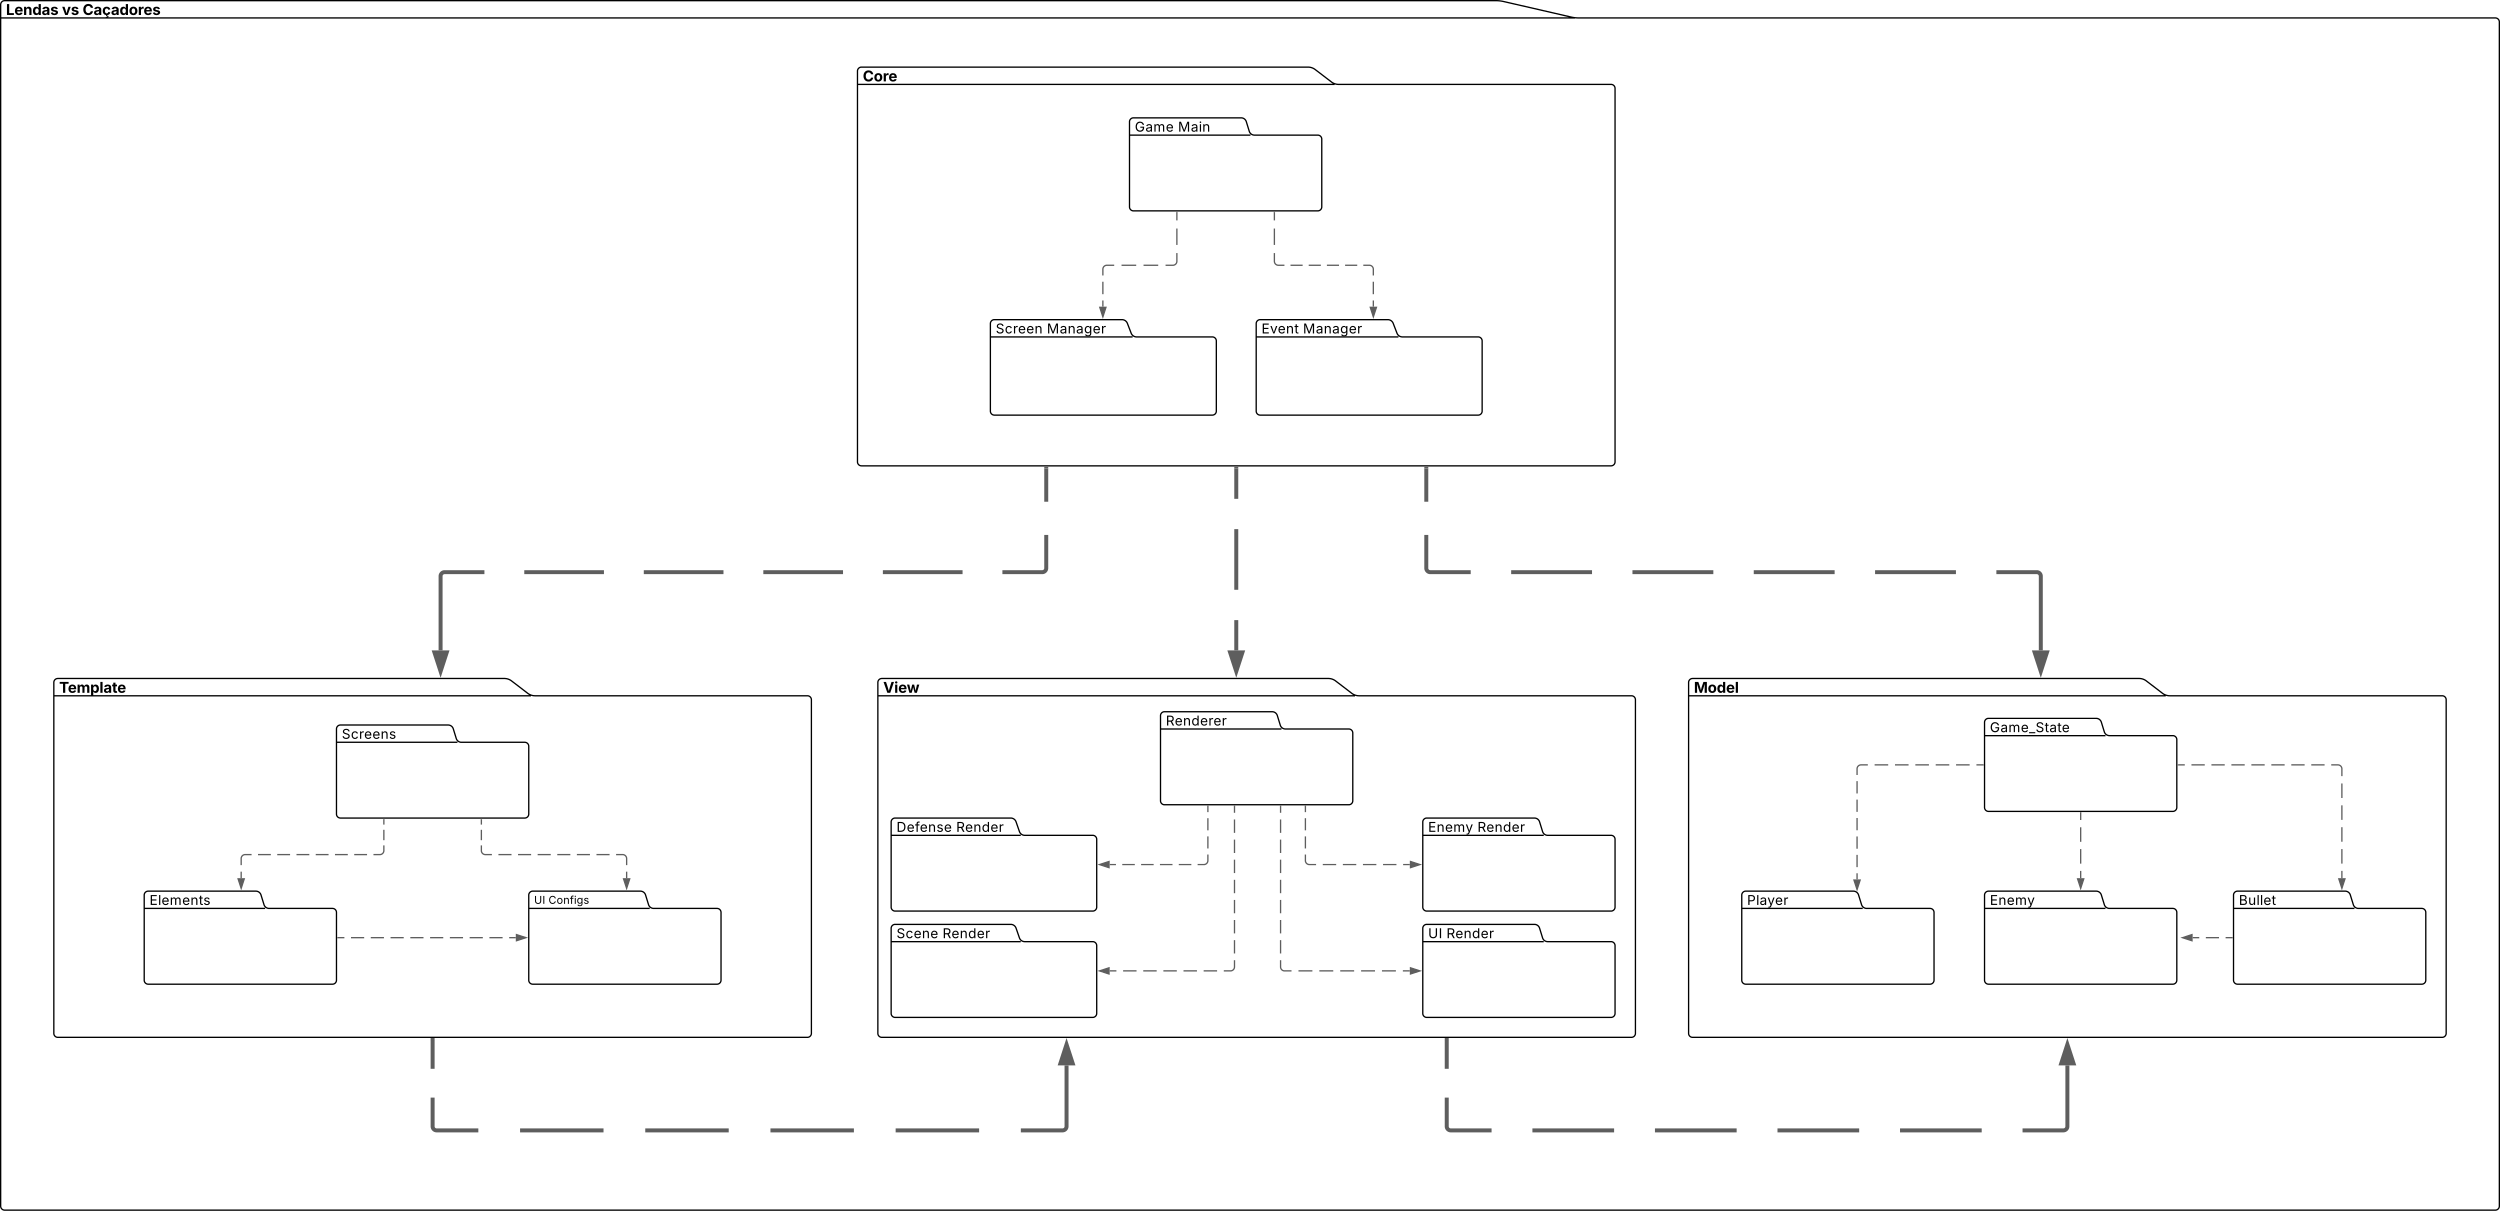 <svg xmlns="http://www.w3.org/2000/svg" xmlns:xlink="http://www.w3.org/1999/xlink" xmlns:lucid="lucid" width="3762" height="1822"><g transform="translate(-39 -139)" lucid:page-tab-id="0_0"><path d="M0 0h4000v2000H0z" fill="#fff"/><path d="M2403.15 164.66A52.84 52.84 0 0 0 2415 166h1379a6 6 0 0 1 6 6v1782a6 6 0 0 1-6 6H46a6 6 0 0 1-6-6V146a6 6 0 0 1 6-6h2244a52.84 52.84 0 0 1 11.85 1.34zM40 166h2369" stroke="#000" stroke-width="2" fill="#fff"/><use xlink:href="#a" transform="matrix(1,0,0,1,48,140) translate(0 21.528)"/><use xlink:href="#b" transform="matrix(1,0,0,1,48,140) translate(84.256 21.528)"/><use xlink:href="#c" transform="matrix(1,0,0,1,48,140) translate(115.289 21.528)"/><path d="M2073.23 1182.36A17.72 17.72 0 0 0 2084 1186h410a6 6 0 0 1 6 6v502a6 6 0 0 1-6 6H1366a6 6 0 0 1-6-6v-528a6 6 0 0 1 6-6h672a17.72 17.72 0 0 1 10.77 3.64zM1360 1186h718" stroke="#000" stroke-width="2" fill="#fff"/><use xlink:href="#d" transform="matrix(1,0,0,1,1368,1160) translate(0 21.528)"/><path d="M833.23 1182.36A17.72 17.72 0 0 0 844 1186h410a6 6 0 0 1 6 6v502a6 6 0 0 1-6 6H126a6 6 0 0 1-6-6v-528a6 6 0 0 1 6-6h672a17.72 17.72 0 0 1 10.77 3.64zM120 1186h718" stroke="#000" stroke-width="2" fill="#fff"/><use xlink:href="#e" transform="matrix(1,0,0,1,128,1160) translate(0 21.528)"/><path d="M3293.23 1182.36A17.72 17.72 0 0 0 3304 1186h410a6 6 0 0 1 6 6v502a6 6 0 0 1-6 6H2586a6 6 0 0 1-6-6v-528a6 6 0 0 1 6-6h672a17.72 17.72 0 0 1 10.77 3.64zM2580 1186h718" stroke="#000" stroke-width="2" fill="#fff"/><use xlink:href="#f" transform="matrix(1,0,0,1,2588,1160) translate(0 21.528)"/><path d="M1573.04 1390.33a8.43 8.43 0 0 0 7.96 5.67h102.33a6 6 0 0 1 6 6v102a6 6 0 0 1-6 6H1386a6 6 0 0 1-6-6v-128a6 6 0 0 1 6-6h174a8.43 8.43 0 0 1 7.96 5.67zM1380 1396h195" stroke="#000" stroke-width="2" fill="#fff"/><use xlink:href="#g" transform="matrix(1,0,0,1,1388,1370) translate(0 20.76)"/><use xlink:href="#h" transform="matrix(1,0,0,1,1388,1370) translate(89.844 20.76)"/><path d="M2042.57 262.36a17.72 17.72 0 0 0 10.76 3.64h410a6 6 0 0 1 6 6v562a6 6 0 0 1-6 6h-1128a6 6 0 0 1-6-6V246a6 6 0 0 1 6-6h672a17.72 17.72 0 0 1 10.77 3.65zM1329.33 266h718" stroke="#000" stroke-width="2" fill="#fff"/><use xlink:href="#i" transform="matrix(1,0,0,1,1337.333,240) translate(0 21.528)"/><path d="M1613.38 844v50m0 50v50a6 6 0 0 1-6 6h-59.96m-59.95 0h-119.92m-59.96 0h-119.93m-59.96 0h-119.9m-59.96 0H827.92m-59.96 0H708a6 6 0 0 0-6 6v111.76" stroke="#5e5e5e" stroke-width="6" fill="none"/><path d="M1616.36 844.08h-5.95V841h5.96z" stroke="#5e5e5e" stroke-width=".05" fill="#5e5e5e"/><path d="M702 1149.3l-9.27-28.54h18.54z" stroke="#5e5e5e" stroke-width="6" fill="#5e5e5e"/><path d="M2185.28 844v50m0 50v50a6 6 0 0 0 6 6h60.85m60.85 0h121.7m60.84 0h121.7m60.84 0h121.7m60.84 0h121.7m60.84 0H3104a6 6 0 0 1 6 6v111.76" stroke="#5e5e5e" stroke-width="6" fill="none"/><path d="M2188.26 844.08h-5.95V841h5.96z" stroke="#5e5e5e" stroke-width=".05" fill="#5e5e5e"/><path d="M3110 1149.3l-9.28-28.54h18.54z" stroke="#5e5e5e" stroke-width="6" fill="#5e5e5e"/><path d="M1899.33 844v45.63m0 45.62v91.26m0 45.63v45.63" stroke="#5e5e5e" stroke-width="6" fill="none"/><path d="M1902.3 844.08h-5.94V841h5.95z" stroke="#5e5e5e" stroke-width=".05" fill="#5e5e5e"/><path d="M1899.33 1149.3l-9.27-28.54h18.54z" stroke="#5e5e5e" stroke-width="6" fill="#5e5e5e"/><path d="M690 1704v43.33m0 43.34V1834a6 6 0 0 0 6 6h62.8m62.8 0h125.58m62.8 0h125.6m62.8 0h125.58m62.8 0h125.6m62.8 0h62.78a6 6 0 0 0 6-6v-91.76" stroke="#5e5e5e" stroke-width="6" fill="none"/><path d="M692.98 1704.08H687V1701H693z" stroke="#5e5e5e" stroke-width=".05" fill="#5e5e5e"/><path d="M1643.94 1710.7l9.27 28.54h-18.53z" stroke="#5e5e5e" stroke-width="6" fill="#5e5e5e"/><path d="M2216.05 1704v43.33m0 43.34V1834a6 6 0 0 0 6 6h61.47m61.46 0h122.93m61.47 0h122.93m61.46 0h122.92m61.47 0h122.92m61.47 0H3144a6 6 0 0 0 6-6v-91.76" stroke="#5e5e5e" stroke-width="6" fill="none"/><path d="M2219.03 1704.08h-5.95V1701h5.95z" stroke="#5e5e5e" stroke-width=".05" fill="#5e5e5e"/><path d="M3150 1710.7l9.27 28.54h-18.54z" stroke="#5e5e5e" stroke-width="6" fill="#5e5e5e"/><path d="M2360.24 1390.27a8.12 8.12 0 0 0 7.76 5.73h95.33a6 6 0 0 1 6 6v102a6 6 0 0 1-6 6H2186a6 6 0 0 1-6-6v-128a6 6 0 0 1 6-6h162a8.12 8.12 0 0 1 7.76 5.73zM2180 1396h182" stroke="#000" stroke-width="2" fill="#fff"/><use xlink:href="#j" transform="matrix(1,0,0,1,2188,1370) translate(0 20.76)"/><use xlink:href="#h" transform="matrix(1,0,0,1,2188,1370) translate(74.229 20.76)"/><path d="M1965.57 1230.27a8.12 8.12 0 0 0 7.76 5.73h95.34a6 6 0 0 1 6 6v102a6 6 0 0 1-6 6h-277.34a6 6 0 0 1-6-6v-128a6 6 0 0 1 6-6h162a8.12 8.12 0 0 1 7.77 5.73zm-180.24 5.73h182" stroke="#000" stroke-width="2" fill="#fff"/><use xlink:href="#k" transform="matrix(1,0,0,1,1793.333,1210) translate(0 20.76)"/><path d="M1573.04 1550.33a8.43 8.43 0 0 0 7.96 5.67h102.33a6 6 0 0 1 6 6v102a6 6 0 0 1-6 6H1386a6 6 0 0 1-6-6v-128a6 6 0 0 1 6-6h174a8.43 8.43 0 0 1 7.96 5.67zM1380 1556h195" stroke="#000" stroke-width="2" fill="#fff"/><use xlink:href="#l" transform="matrix(1,0,0,1,1388,1530) translate(0 20.76)"/><use xlink:href="#h" transform="matrix(1,0,0,1,1388,1530) translate(69.354 20.76)"/><path d="M1856.63 1352v9.1m0 9.12v18.22m0 9.12v18.22m0 9.1v9.12a6 6 0 0 1-6 6h-9.45m-9.45 0h-18.9m-9.46 0h-18.9m-9.46 0h-18.9m-9.45 0h-18.9m-9.46 0h-9.46" stroke="#5e5e5e" stroke-width="2" fill="none"/><path d="M1857.6 1352.03h-1.94V1351h1.95z" stroke="#5e5e5e" stroke-width=".05" fill="#5e5e5e"/><path d="M1693.57 1440l14.27-4.63v9.27z" stroke="#5e5e5e" stroke-width="2" fill="#5e5e5e"/><path d="M1896.67 1352v10.08m0 10.1v20.15m0 10.1v20.15m0 10.1v20.15m0 10.1v20.15m0 10.1v20.15m0 10.1v20.15m0 10.1v20.15m0 10.1V1594a6 6 0 0 1-6 6h-10.1m-10.1 0h-20.2m-10.1 0h-20.22m-10.1 0h-20.2m-10.1 0h-20.2m-10.1 0h-20.2m-10.1 0h-10.12" stroke="#5e5e5e" stroke-width="2" fill="none"/><path d="M1897.64 1352.03h-1.95V1351h1.94z" stroke="#5e5e5e" stroke-width=".05" fill="#5e5e5e"/><path d="M1693.57 1600l14.27-4.63v9.27z" stroke="#5e5e5e" stroke-width="2" fill="#5e5e5e"/><path d="M2003.37 1352v9.1m0 9.12v18.22m0 9.12v18.22m0 9.1v9.12a6 6 0 0 0 6 6h10.07m10.08 0h20.15m10.07 0h20.16m10.07 0h20.15m10.08 0h20.15m10.07 0h10.08" stroke="#5e5e5e" stroke-width="2" fill="none"/><path d="M2004.34 1352.03h-1.95V1351h1.94z" stroke="#5e5e5e" stroke-width=".05" fill="#5e5e5e"/><path d="M2175.76 1440l-14.26 4.63v-9.27z" stroke="#5e5e5e" stroke-width="2" fill="#5e5e5e"/><path d="M1918.9 336.6a8.12 8.12 0 0 0 7.77 5.73H2022a6 6 0 0 1 6 6v102a6 6 0 0 1-6 6h-277.33a6 6 0 0 1-6-6v-128a6 6 0 0 1 6-6h162a8.12 8.12 0 0 1 7.76 5.74zm-180.23 5.73h182" stroke="#000" stroke-width="2" fill="#fff"/><use xlink:href="#m" transform="matrix(1,0,0,1,1746.667,316.331) translate(0 20.76)"/><use xlink:href="#n" transform="matrix(1,0,0,1,1746.667,316.331) translate(65.021 20.76)"/><path d="M1741.18 640.4a8.74 8.74 0 0 0 8.15 5.6h114a6 6 0 0 1 6 6v105.67a6 6 0 0 1-6 6h-328a6 6 0 0 1-6-6V626a6 6 0 0 1 6-6h192a8.74 8.74 0 0 1 8.16 5.6zm-211.85 5.6h214" stroke="#000" stroke-width="2" fill="#fff"/><use xlink:href="#o" transform="matrix(1,0,0,1,1537.333,620) translate(0 20.76)"/><use xlink:href="#p" transform="matrix(1,0,0,1,1537.333,620) translate(77.031 20.76)"/><path d="M2141.18 640.4a8.74 8.74 0 0 0 8.15 5.6h114a6 6 0 0 1 6 6v105.67a6 6 0 0 1-6 6h-328a6 6 0 0 1-6-6V626a6 6 0 0 1 6-6h192a8.74 8.74 0 0 1 8.16 5.6zm-211.85 5.6h214" stroke="#000" stroke-width="2" fill="#fff"/><use xlink:href="#q" transform="matrix(1,0,0,1,1937.333,620) translate(0 20.76)"/><use xlink:href="#p" transform="matrix(1,0,0,1,1937.333,620) translate(62.417 20.76)"/><path d="M1809.97 458.33v12.3m0 12.3v24.62m0 12.3v12.32a6 6 0 0 1-6 6h-11.04m-11.05 0h-22.08m-11.04 0h-22.08m-11.04 0h-11.04a6 6 0 0 0-6 6v9.38m0 9.4v18.77m0 9.4v9.38" stroke="#5e5e5e" stroke-width="2" fill="none"/><path d="M1810.94 458.36H1809v-1.03h1.94z" stroke="#5e5e5e" stroke-width=".05" fill="#5e5e5e"/><path d="M1698.6 615.76l-4.64-14.26h9.27z" stroke="#5e5e5e" stroke-width="2" fill="#5e5e5e"/><path d="M1956.7 458.33v12.3m0 12.3v24.62m0 12.3v12.32a6 6 0 0 0 6 6h9.13m9.13 0h18.25m9.14 0h18.25m9.12 0h18.25m9.13 0h18.26m9.13 0h9.1a6 6 0 0 1 6 6v9.38m0 9.4v18.77m0 9.4v9.38" stroke="#5e5e5e" stroke-width="2" fill="none"/><path d="M1957.67 458.36h-1.95v-1.03h1.95z" stroke="#5e5e5e" stroke-width=".05" fill="#5e5e5e"/><path d="M2105.6 615.76L2101 601.5h9.27z" stroke="#5e5e5e" stroke-width="2" fill="#5e5e5e"/><path d="M2360.24 1550.27a8.12 8.12 0 0 0 7.76 5.73h95.33a6 6 0 0 1 6 6v102a6 6 0 0 1-6 6H2186a6 6 0 0 1-6-6v-128a6 6 0 0 1 6-6h162a8.12 8.12 0 0 1 7.76 5.73zM2180 1556h182" stroke="#000" stroke-width="2" fill="#fff"/><use xlink:href="#r" transform="matrix(1,0,0,1,2188,1530) translate(0 20.76)"/><use xlink:href="#h" transform="matrix(1,0,0,1,2188,1530) translate(27.604 20.76)"/><path d="M1966 1352v10.08m0 10.1v20.15m0 10.1v20.15m0 10.1v20.15m0 10.1v20.15m0 10.1v20.15m0 10.1v20.15m0 10.1v20.15m0 10.1V1594a6 6 0 0 0 6 6h10.47m10.47 0h20.95m10.46 0h20.95m10.48 0h20.94m10.47 0h20.94m10.47 0h20.95m10.48 0h10.47" stroke="#5e5e5e" stroke-width="2" fill="none"/><path d="M1966.97 1352.03h-1.94V1351h1.94z" stroke="#5e5e5e" stroke-width=".05" fill="#5e5e5e"/><path d="M2175.76 1600l-14.26 4.63v-9.27z" stroke="#5e5e5e" stroke-width="2" fill="#5e5e5e"/><path d="M2840.24 1500.27a8.12 8.12 0 0 0 7.76 5.73h95.33a6 6 0 0 1 6 6v102a6 6 0 0 1-6 6H2666a6 6 0 0 1-6-6v-128a6 6 0 0 1 6-6h162a8.12 8.12 0 0 1 7.76 5.73zM2660 1506h182" stroke="#000" stroke-width="2" fill="#fff"/><use xlink:href="#s" transform="matrix(1,0,0,1,2668,1480) translate(0 20.76)"/><path d="M436.24 1500.27A8.12 8.12 0 0 0 444 1506h95.33a6 6 0 0 1 6 6v102a6 6 0 0 1-6 6H262a6 6 0 0 1-6-6v-128a6 6 0 0 1 6-6h162a8.12 8.12 0 0 1 7.76 5.73zM256 1506h182" stroke="#000" stroke-width="2" fill="#fff"/><use xlink:href="#t" transform="matrix(1,0,0,1,264,1480) translate(0 20.76)"/><path d="M1014.9 1500.27a8.12 8.12 0 0 0 7.77 5.73H1118a6 6 0 0 1 6 6v102a6 6 0 0 1-6 6H840.67a6 6 0 0 1-6-6v-128a6 6 0 0 1 6-6h162a8.12 8.12 0 0 1 7.76 5.73zM834.67 1506h182" stroke="#000" stroke-width="2" fill="#fff"/><use xlink:href="#u" transform="matrix(1,0,0,1,842.667,1480) translate(0 19.09)"/><use xlink:href="#v" transform="matrix(1,0,0,1,842.667,1480) translate(21.661 19.09)"/><path d="M725.57 1250.27a8.12 8.12 0 0 0 7.76 5.73h95.34a6 6 0 0 1 6 6v102a6 6 0 0 1-6 6H551.33a6 6 0 0 1-6-6v-128a6 6 0 0 1 6-6h162a8.12 8.12 0 0 1 7.77 5.73zM545.33 1256h182" stroke="#000" stroke-width="2" fill="#fff"/><use xlink:href="#w" transform="matrix(1,0,0,1,553.333,1230) translate(0 20.76)"/><path d="M616.63 1372v7.83m0 7.84v15.66m0 7.84v7.83a6 6 0 0 1-6 6h-9.65m-9.65 0h-19.3m-9.66 0h-19.3m-9.66 0h-19.3m-9.65 0h-19.3m-9.66 0h-19.32m-9.65 0h-19.3m-9.66 0h-9.65a6 6 0 0 0-6 6v9.83m0 9.84v9.83" stroke="#5e5e5e" stroke-width="2" fill="none"/><path d="M617.6 1372.03h-1.94V1371h1.95z" stroke="#5e5e5e" stroke-width=".05" fill="#5e5e5e"/><path d="M401.92 1475.76l-4.64-14.26h9.27z" stroke="#5e5e5e" stroke-width="2" fill="#5e5e5e"/><path d="M3205.57 1500.27a8.12 8.12 0 0 0 7.76 5.73h95.34a6 6 0 0 1 6 6v102a6 6 0 0 1-6 6h-277.34a6 6 0 0 1-6-6v-128a6 6 0 0 1 6-6h162a8.12 8.12 0 0 1 7.77 5.73zm-180.24 5.73h182" stroke="#000" stroke-width="2" fill="#fff"/><use xlink:href="#x" transform="matrix(1,0,0,1,3033.333,1480) translate(0 20.76)"/><path d="M763.37 1372v7.83m0 7.84v15.66m0 7.84v7.83a6 6 0 0 0 6 6h9.83m9.84 0h19.68m9.83 0h19.68m9.84 0h19.67m9.84 0h19.68m9.83 0h19.67m9.84 0h19.68m9.84 0h9.84a6 6 0 0 1 6 6v9.83m0 9.84v9.83" stroke="#5e5e5e" stroke-width="2" fill="none"/><path d="M764.34 1372.03h-1.95V1371h1.94z" stroke="#5e5e5e" stroke-width=".05" fill="#5e5e5e"/><path d="M981.96 1475.76l-4.64-14.26h9.27z" stroke="#5e5e5e" stroke-width="2" fill="#5e5e5e"/><path d="M547.33 1550h9.92m9.92 0H587m9.93 0h19.84m9.92 0h19.83m9.92 0h19.84m9.9 0h19.85m9.92 0h19.84m9.93 0h19.84m9.92 0h19.83m9.9 0h9.93" stroke="#5e5e5e" stroke-width="2" fill="none"/><path d="M547.36 1550.97h-1.03v-1.94h1.03z" stroke="#5e5e5e" stroke-width=".05" fill="#5e5e5e"/><path d="M830.43 1550l-14.26 4.63v-9.27z" stroke="#5e5e5e" stroke-width="2" fill="#5e5e5e"/><path d="M3580.24 1500.27a8.12 8.12 0 0 0 7.76 5.73h95.33a6 6 0 0 1 6 6v102a6 6 0 0 1-6 6H3406a6 6 0 0 1-6-6v-128a6 6 0 0 1 6-6h162a8.12 8.12 0 0 1 7.76 5.73zM3400 1506h182" stroke="#000" stroke-width="2" fill="#fff"/><use xlink:href="#y" transform="matrix(1,0,0,1,3408,1480) translate(0 20.76)"/><path d="M3170 1362v10.94m0 10.95v21.88m0 10.94v21.9m0 10.93v10.95" stroke="#5e5e5e" stroke-width="2" fill="none"/><path d="M3170.97 1362.03h-1.94V1361h1.94z" stroke="#5e5e5e" stroke-width=".05" fill="#5e5e5e"/><path d="M3170 1475.76l-4.64-14.26h9.28z" stroke="#5e5e5e" stroke-width="2" fill="#5e5e5e"/><path d="M3205.57 1240.27a8.12 8.12 0 0 0 7.76 5.73h95.34a6 6 0 0 1 6 6v102a6 6 0 0 1-6 6h-277.34a6 6 0 0 1-6-6v-128a6 6 0 0 1 6-6h162a8.12 8.12 0 0 1 7.77 5.73zm-180.24 5.73h182" stroke="#000" stroke-width="2" fill="#fff"/><use xlink:href="#z" transform="matrix(1,0,0,1,3033.333,1220) translate(0 20.76)"/><path d="M3398 1550h-9.92m-9.9 0h-19.84m-9.92 0h-9.92" stroke="#5e5e5e" stroke-width="2" fill="none"/><path d="M3399 1550.97h-1.03v-1.94h1.03z" stroke="#5e5e5e" stroke-width=".05" fill="#5e5e5e"/><path d="M3323.24 1550l14.26-4.63v9.27z" stroke="#5e5e5e" stroke-width="2" fill="#5e5e5e"/><path d="M3023.33 1290h-10.2m-10.22 0h-20.42m-10.2 0h-20.44m-10.2 0h-20.44m-10.2 0h-20.44m-10.22 0h-20.42m-10.22 0h-10.2a6 6 0 0 0-6 6v9.24m0 9.24v18.48m0 9.25v18.5m0 9.23v18.48m0 9.25v18.48m0 9.25v18.48m0 9.24v9.24" stroke="#5e5e5e" stroke-width="2" fill="none"/><path d="M3024.33 1290.97h-1.02v-1.94h1.03z" stroke="#5e5e5e" stroke-width=".05" fill="#5e5e5e"/><path d="M2833.5 1477.6l-4.64-14.26h9.27z" stroke="#5e5e5e" stroke-width="2" fill="#5e5e5e"/><path d="M3316.67 1290h10m10.03 0h20.03m10.02 0h20.03m10.02 0h20.03m10.02 0h20.04m10 0h20.04m10 0H3507m10 0h20.04m10 0h10.03a6 6 0 0 1 6 6v10.97m0 10.96v21.94m0 10.96v21.94m0 10.96v21.93m0 10.97v21.93m0 10.97v10.97" stroke="#5e5e5e" stroke-width="2" fill="none"/><path d="M3316.7 1290.97h-1.03v-1.94h1.02z" stroke="#5e5e5e" stroke-width=".05" fill="#5e5e5e"/><path d="M3563.07 1475.76l-4.63-14.26h9.27z" stroke="#5e5e5e" stroke-width="2" fill="#5e5e5e"/><defs><path d="M135 0v-1490h305v1237h643V0H135" id="A"/><path d="M633 22C291 22 81-200 81-553c0-345 210-579 537-579 292 0 525 185 525 567v84H378c7 183 109 277 260 277 105 0 184-46 216-132l272 51C1071-99 893 22 633 22zM380-669h474c-15-146-94-237-233-237-143 0-229 99-241 237" id="B"/><path d="M428-647V0H128v-1118h283l4 231c63-156 176-245 348-245 232 0 384 159 384 421V0H847v-659c0-139-76-222-202-222-128 0-217 86-217 234" id="C"/><path d="M537 19C279 19 81-185 81-557c0-382 206-575 454-575 190 0 278 113 318 202h10v-560h300V0H868v-179h-15C812-89 719 19 537 19zm92-241c153 0 240-134 240-336 0-203-86-334-240-334-158 0-240 138-240 334 0 197 84 336 240 336" id="D"/><path d="M440 22C227 22 68-92 68-313c0-250 202-322 422-343 195-21 271-24 271-105 0-95-63-149-175-149-116 0-187 57-211 129l-275-46c57-194 237-305 487-305 240 0 474 108 474 379V0H777v-155h-10C713-51 605 22 440 22zm85-211c140 0 238-93 238-211v-121c-37 26-156 42-222 51-111 16-185 59-185 149 0 87 70 132 169 132" id="E"/><path d="M572 22C302 22 117-98 78-306l279-48c29 105 101 156 224 156 114 0 185-48 185-115 0-118-228-130-337-155-215-49-322-150-322-317 0-215 187-347 470-347 265 0 424 116 466 298l-266 47c-24-76-87-130-196-130-98 0-174 46-174 113 0 56 38 95 144 117l201 40c216 44 320 143 320 302 0 220-207 367-500 367" id="F"/><g id="a"><use transform="matrix(0.011,0,0,0.011,0,0)" xlink:href="#A"/><use transform="matrix(0.011,0,0,0.011,12.565,0)" xlink:href="#B"/><use transform="matrix(0.011,0,0,0.011,25.803,0)" xlink:href="#C"/><use transform="matrix(0.011,0,0,0.011,39.638,0)" xlink:href="#D"/><use transform="matrix(0.011,0,0,0.011,53.646,0)" xlink:href="#E"/><use transform="matrix(0.011,0,0,0.011,66.547,0)" xlink:href="#F"/></g><path d="M443 0L31-1118h319c90 293 199 572 268 885 66-313 175-593 264-885h315L784 0H443" id="G"/><g id="b"><use transform="matrix(0.011,0,0,0.011,0,0)" xlink:href="#G"/><use transform="matrix(0.011,0,0,0.011,13.325,0)" xlink:href="#F"/></g><path d="M786 20C389 20 94-260 94-744c0-487 299-766 692-766 339 0 597 194 641 529h-309c-28-162-156-258-326-258-233 0-388 179-388 495 0 323 157 493 387 493 170 0 298-97 328-259h309c-34 277-266 530-642 530" id="H"/><path d="M499 418V299c80-5 216 24 216-62 0-44-25-60-89-60h-91l26-158C264-10 81-233 81-554c0-346 210-578 547-578 265 0 455 142 497 372l-279 52c-25-116-99-188-215-188-160 0-244 139-244 341 0 200 84 341 244 341 116 0 193-74 217-195l279 51C1088-140 923 0 685 20l-4 68c126-6 197 51 197 157 0 123-72 173-239 173H499" id="I"/><path d="M628 22C291 22 81-210 81-554c0-346 210-578 547-578 336 0 547 232 547 578 0 344-211 576-547 576zm0-236c160 0 242-146 242-341 0-197-82-341-242-341S387-753 387-555c0 195 81 341 241 341" id="J"/><path d="M128 0v-1118h290v195h12c54-169 184-238 367-200v268c-27-8-86-15-130-15-138 0-239 95-239 234V0H128" id="K"/><g id="c"><use transform="matrix(0.011,0,0,0.011,0,0)" xlink:href="#H"/><use transform="matrix(0.011,0,0,0.011,16.439,0)" xlink:href="#E"/><use transform="matrix(0.011,0,0,0.011,29.34,0)" xlink:href="#I"/><use transform="matrix(0.011,0,0,0.011,42.632,0)" xlink:href="#E"/><use transform="matrix(0.011,0,0,0.011,55.534,0)" xlink:href="#D"/><use transform="matrix(0.011,0,0,0.011,69.542,0)" xlink:href="#J"/><use transform="matrix(0.011,0,0,0.011,83.171,0)" xlink:href="#K"/><use transform="matrix(0.011,0,0,0.011,91.678,0)" xlink:href="#B"/><use transform="matrix(0.011,0,0,0.011,104.915,0)" xlink:href="#F"/></g><path d="M571 0L49-1490h339c138 427 271 775 384 1244 111-471 237-815 371-1244h337L970 0H571" id="L"/><path d="M128 0v-1118h300V0H128zm150-1264c-91 0-165-68-165-154 0-85 74-154 165-154 90 0 165 69 165 154 0 86-75 154-165 154" id="M"/><path d="M361 0L31-1118h315c68 295 127 523 188 845 63-317 128-551 199-845h276c71 296 131 525 196 846 57-321 119-552 186-846h319L1378 0h-305c-73-261-148-486-204-771C813-484 740-261 666 0H361" id="N"/><g id="d"><use transform="matrix(0.011,0,0,0.011,0,0)" xlink:href="#L"/><use transform="matrix(0.011,0,0,0.011,16.591,0)" xlink:href="#M"/><use transform="matrix(0.011,0,0,0.011,22.613,0)" xlink:href="#B"/><use transform="matrix(0.011,0,0,0.011,35.547,0)" xlink:href="#N"/></g><path d="M75-1237v-253h1217v253H837V0H531v-1237H75" id="O"/><path d="M128 0v-1118h278l12 217c60-163 185-234 319-234 143 0 236 81 288 251 63-172 205-251 359-251 205 0 357 138 357 381V0h-301v-697c0-126-76-187-177-187-114 0-184 79-184 196V0H789v-705c0-109-72-179-174-179-106 0-187 74-187 208V0H128" id="P"/><path d="M128 418v-1536h295v188h14c41-89 129-202 319-202 248 0 453 193 453 575 0 372-197 576-455 576-183 0-275-108-317-198h-9v597H128zm534-640c156 0 240-139 240-336 0-196-83-334-240-334-154 0-241 131-241 334 0 202 88 336 241 336" id="Q"/><path d="M428-1490V0H128v-1490h300" id="R"/><path d="M683-1118v229H474v562c0 71 29 104 102 104 23 0 73-7 95-13l43 225C647 9 580 16 520 16 296 16 174-96 174-301v-588H20v-229h154v-266h300v266h209" id="S"/><g id="e"><use transform="matrix(0.011,0,0,0.011,0,0)" xlink:href="#O"/><use transform="matrix(0.011,0,0,0.011,13.097,0)" xlink:href="#B"/><use transform="matrix(0.011,0,0,0.011,26.335,0)" xlink:href="#P"/><use transform="matrix(0.011,0,0,0.011,46.615,0)" xlink:href="#Q"/><use transform="matrix(0.011,0,0,0.011,60.623,0)" xlink:href="#R"/><use transform="matrix(0.011,0,0,0.011,66.645,0)" xlink:href="#E"/><use transform="matrix(0.011,0,0,0.011,79.546,0)" xlink:href="#S"/><use transform="matrix(0.011,0,0,0.011,87.467,0)" xlink:href="#B"/></g><path d="M135 0v-1490h468l242 684c30 94 76 293 111 455 34-161 80-360 110-455l238-684h470V0h-307c0-447-3-765 11-1227-122 503-246 788-395 1227H826C676-435 552-717 427-1215c15 453 11 775 11 1215H135" id="T"/><g id="f"><use transform="matrix(0.011,0,0,0.011,0,0)" xlink:href="#T"/><use transform="matrix(0.011,0,0,0.011,20.703,0)" xlink:href="#J"/><use transform="matrix(0.011,0,0,0.011,34.332,0)" xlink:href="#D"/><use transform="matrix(0.011,0,0,0.011,48.34,0)" xlink:href="#B"/><use transform="matrix(0.011,0,0,0.011,61.578,0)" xlink:href="#R"/></g><path d="M645 0H180v-1490h484c435 0 692 280 692 742 0 466-257 748-711 748zM370-168h263c363 0 539-218 539-580 0-358-176-574-521-574H370v1154" id="U"/><path d="M628 24c-324 0-524-230-524-574 0-343 198-582 503-582 237 0 487 146 487 559v75H286c9 234 145 362 343 362 132 0 231-58 273-172l174 48C1024-91 857 24 628 24zM287-650h624c-17-190-120-322-304-322-192 0-309 151-320 322" id="V"/><path d="M678-1118v154H420V0H240v-964H20v-154h220v-149c0-194 155-293 318-293 85 0 141 18 168 30l-50 154c-19-6-47-17-97-17-111 0-159 58-159 166v109h258" id="W"/><path d="M338-670V0H158v-1118h173l1 207c72-158 192-221 342-221 226 0 378 139 378 422V0H872v-695c0-172-96-275-252-275-161 0-282 109-282 300" id="X"/><path d="M538 24C308 24 148-78 108-271l171-41c32 123 123 178 257 178 156 0 256-77 256-169 0-77-54-128-164-154l-186-44c-203-48-300-148-300-305 0-192 176-326 414-326 230 0 351 112 402 269l-163 42c-31-80-94-158-238-158-133 0-233 69-233 162 0 83 57 129 188 160l169 40c203 48 298 149 298 302 0 196-179 339-441 339" id="Y"/><g id="g"><use transform="matrix(0.01,0,0,0.01,0,0)" xlink:href="#U"/><use transform="matrix(0.01,0,0,0.01,15.396,0)" xlink:href="#V"/><use transform="matrix(0.01,0,0,0.01,27.833,0)" xlink:href="#W"/><use transform="matrix(0.01,0,0,0.01,35.104,0)" xlink:href="#V"/><use transform="matrix(0.01,0,0,0.01,47.542,0)" xlink:href="#X"/><use transform="matrix(0.01,0,0,0.01,60.146,0)" xlink:href="#Y"/><use transform="matrix(0.01,0,0,0.01,71.406,0)" xlink:href="#V"/></g><path d="M180 0v-1490h510c348 0 508 194 508 460 0 198-88 351-276 417L1256 0h-220L726-579c-117 2-238 0-356 1V0H180zm190-747h312c235 0 327-108 327-283 0-177-92-293-329-293H370v576" id="Z"/><path d="M577 24c-279 0-473-224-473-580 0-354 195-576 474-576 218 0 287 134 324 193h14v-551h180V0H922v-173h-20C865-111 790 24 577 24zm27-161c203 0 314-172 314-421 0-247-108-413-314-413-212 0-317 181-317 413 0 235 108 421 317 421" id="aa"/><path d="M158 0v-1118h174v172h12c41-113 157-188 290-188 26 0 70 2 91 3v181c-11-2-60-10-108-10-161 0-279 109-279 260V0H158" id="ab"/><g id="h"><use transform="matrix(0.01,0,0,0.01,0,0)" xlink:href="#Z"/><use transform="matrix(0.01,0,0,0.01,13.417,0)" xlink:href="#V"/><use transform="matrix(0.01,0,0,0.01,25.854,0)" xlink:href="#X"/><use transform="matrix(0.01,0,0,0.01,38.458,0)" xlink:href="#aa"/><use transform="matrix(0.01,0,0,0.01,51.521,0)" xlink:href="#V"/><use transform="matrix(0.01,0,0,0.01,63.958,0)" xlink:href="#ab"/></g><g id="i"><use transform="matrix(0.011,0,0,0.011,0,0)" xlink:href="#H"/><use transform="matrix(0.011,0,0,0.011,16.439,0)" xlink:href="#J"/><use transform="matrix(0.011,0,0,0.011,30.067,0)" xlink:href="#K"/><use transform="matrix(0.011,0,0,0.011,38.574,0)" xlink:href="#B"/></g><path d="M180 0v-1490h908v168H370v486h669v168H370v500h727V0H180" id="ac"/><path d="M158 0v-1118h175l1 205c55-151 181-225 313-225 147 0 245 90 285 228 53-141 190-228 352-228 194 0 352 125 352 384V0h-181v-749c0-161-105-225-225-225-151 0-243 103-243 244V0H807v-767c0-124-93-207-219-207-131 0-250 92-250 270V0H158" id="ad"/><path d="M140 405l46-156c120 36 205 19 263-150l32-93L54-1118h197c107 313 237 620 324 950 87-331 219-637 326-950h196L606 167c-68 178-176 259-334 259-64 0-113-12-132-21" id="ae"/><g id="j"><use transform="matrix(0.01,0,0,0.01,0,0)" xlink:href="#ac"/><use transform="matrix(0.01,0,0,0.01,12.823,0)" xlink:href="#X"/><use transform="matrix(0.01,0,0,0.01,25.427,0)" xlink:href="#V"/><use transform="matrix(0.01,0,0,0.01,37.865,0)" xlink:href="#ad"/><use transform="matrix(0.01,0,0,0.01,56.24,0)" xlink:href="#ae"/></g><g id="k"><use transform="matrix(0.01,0,0,0.01,0,0)" xlink:href="#Z"/><use transform="matrix(0.01,0,0,0.01,13.417,0)" xlink:href="#V"/><use transform="matrix(0.01,0,0,0.01,25.854,0)" xlink:href="#X"/><use transform="matrix(0.01,0,0,0.01,38.458,0)" xlink:href="#aa"/><use transform="matrix(0.01,0,0,0.01,51.521,0)" xlink:href="#V"/><use transform="matrix(0.01,0,0,0.01,63.958,0)" xlink:href="#ab"/><use transform="matrix(0.01,0,0,0.01,71.635,0)" xlink:href="#V"/><use transform="matrix(0.01,0,0,0.01,84.073,0)" xlink:href="#ab"/></g><path d="M657 26c-323 0-524-166-541-416h195c15 169 171 246 346 246 202 0 356-106 356-265 5-203-294-238-475-293-239-73-380-191-380-389 0-252 224-419 512-419 294 0 499 171 508 396H992c-17-145-151-228-328-228-193 0-321 102-321 242 0 156 175 211 284 241l149 41c160 44 422 134 422 412 0 244-197 432-541 432" id="af"/><path d="M613 24c-304 0-509-231-509-576 0-350 205-580 509-580 216 0 392 114 453 309l-173 49c-33-115-133-197-280-197-223 0-326 196-326 419 0 220 103 415 326 415 150 0 252-85 285-206l172 49C1010-95 832 24 613 24" id="ag"/><g id="l"><use transform="matrix(0.01,0,0,0.01,0,0)" xlink:href="#af"/><use transform="matrix(0.01,0,0,0.01,13.688,0)" xlink:href="#ag"/><use transform="matrix(0.01,0,0,0.01,25.875,0)" xlink:href="#V"/><use transform="matrix(0.01,0,0,0.01,38.313,0)" xlink:href="#X"/><use transform="matrix(0.01,0,0,0.01,50.917,0)" xlink:href="#V"/></g><path d="M789 20c-398 0-667-293-667-764 0-473 273-766 655-766 315 0 558 198 612 487h-196c-61-191-204-311-415-311-262 0-471 207-471 590 0 380 208 588 482 588 249 0 420-165 425-427H828v-166h572v163c0 370-256 606-611 606" id="ah"/><path d="M471 26C259 26 90-98 90-318c0-256 228-303 435-329 202-27 287-16 287-108 0-139-79-219-234-219-161 0-248 86-283 164l-173-57c86-203 278-265 451-265 150 0 419 46 419 395V0H815v-152h-12C765-73 660 26 471 26zm31-159c199 0 310-134 310-271v-155c-30 35-226 55-295 64-131 17-246 59-246 186 0 116 97 176 231 176" id="ai"/><g id="m"><use transform="matrix(0.01,0,0,0.01,0,0)" xlink:href="#ah"/><use transform="matrix(0.01,0,0,0.01,15.917,0)" xlink:href="#ai"/><use transform="matrix(0.01,0,0,0.01,27.896,0)" xlink:href="#ad"/><use transform="matrix(0.01,0,0,0.01,46.583,0)" xlink:href="#V"/></g><path d="M180 0v-1490h270l367 940c28 72 75 218 110 339 35-117 81-264 110-339l362-940h271V0h-187c2-448-5-837 7-1287-157 497-311 829-483 1287H842C666-458 514-784 354-1284c12 438 5 843 7 1284H180" id="aj"/><path d="M158 0v-1118h180V0H158zm91-1301c-68 0-125-53-125-119s57-119 125-119c69 0 126 53 126 119s-57 119-126 119" id="ak"/><g id="n"><use transform="matrix(0.01,0,0,0.01,0,0)" xlink:href="#aj"/><use transform="matrix(0.01,0,0,0.01,19.271,0)" xlink:href="#ai"/><use transform="matrix(0.01,0,0,0.01,31.25,0)" xlink:href="#ak"/><use transform="matrix(0.01,0,0,0.01,36.417,0)" xlink:href="#X"/></g><g id="o"><use transform="matrix(0.01,0,0,0.01,0,0)" xlink:href="#af"/><use transform="matrix(0.01,0,0,0.01,13.688,0)" xlink:href="#ag"/><use transform="matrix(0.01,0,0,0.01,25.875,0)" xlink:href="#ab"/><use transform="matrix(0.01,0,0,0.01,33.552,0)" xlink:href="#V"/><use transform="matrix(0.01,0,0,0.01,45.99,0)" xlink:href="#V"/><use transform="matrix(0.01,0,0,0.01,58.427,0)" xlink:href="#X"/></g><path d="M611 442c-248 0-391-105-460-228l146-94c47 65 117 165 314 165 178 0 307-82 307-266v-224h-17C863-141 792-18 576-18c-268 0-472-195-472-546 0-346 197-568 476-568 216 0 288 133 326 193h17v-179h175V29c0 289-215 413-487 413zm-5-620c203 0 314-146 314-390 0-237-108-403-314-403-213 0-319 180-319 403 0 230 109 390 319 390" id="al"/><g id="p"><use transform="matrix(0.01,0,0,0.01,0,0)" xlink:href="#aj"/><use transform="matrix(0.01,0,0,0.01,19.271,0)" xlink:href="#ai"/><use transform="matrix(0.01,0,0,0.01,31.25,0)" xlink:href="#X"/><use transform="matrix(0.01,0,0,0.01,43.854,0)" xlink:href="#ai"/><use transform="matrix(0.01,0,0,0.01,55.833,0)" xlink:href="#al"/><use transform="matrix(0.01,0,0,0.01,68.917,0)" xlink:href="#V"/><use transform="matrix(0.01,0,0,0.01,81.354,0)" xlink:href="#ab"/></g><path d="M481 0L54-1118h197c107 314 236 620 325 951 87-331 217-637 324-951h197L670 0H481" id="am"/><path d="M598-1118v154H368v674c0 100 37 144 132 144 23 0 62-6 92-12L629-6c-37 13-88 20-134 20-193 0-307-107-307-290v-688H20v-154h168v-266h180v266h230" id="an"/><g id="q"><use transform="matrix(0.01,0,0,0.01,0,0)" xlink:href="#ac"/><use transform="matrix(0.01,0,0,0.01,12.823,0)" xlink:href="#am"/><use transform="matrix(0.01,0,0,0.01,24.396,0)" xlink:href="#V"/><use transform="matrix(0.01,0,0,0.01,36.833,0)" xlink:href="#X"/><use transform="matrix(0.01,0,0,0.01,49.437,0)" xlink:href="#an"/></g><path d="M763 24c-353 0-583-224-583-531v-983h190v968c0 214 149 370 393 370 243 0 391-156 391-370v-968h190v983c0 307-230 531-581 531" id="ao"/><path d="M370-1490V0H180v-1490h190" id="ap"/><g id="r"><use transform="matrix(0.01,0,0,0.01,0,0)" xlink:href="#ao"/><use transform="matrix(0.01,0,0,0.01,15.875,0)" xlink:href="#ap"/></g><path d="M180 0v-1490h510c348 0 508 209 508 474 0 266-160 477-507 477H370V0H180zm190-706h312c236 0 327-133 327-310 0-176-91-307-329-307H370v617" id="aq"/><path d="M338-1490V0H158v-1490h180" id="ar"/><g id="s"><use transform="matrix(0.01,0,0,0.01,0,0)" xlink:href="#aq"/><use transform="matrix(0.01,0,0,0.01,13.625,0)" xlink:href="#ar"/><use transform="matrix(0.01,0,0,0.01,18.792,0)" xlink:href="#ai"/><use transform="matrix(0.01,0,0,0.01,30.458,0)" xlink:href="#ae"/><use transform="matrix(0.01,0,0,0.01,42.031,0)" xlink:href="#V"/><use transform="matrix(0.01,0,0,0.01,54.469,0)" xlink:href="#ab"/></g><g id="t"><use transform="matrix(0.01,0,0,0.01,0,0)" xlink:href="#ac"/><use transform="matrix(0.01,0,0,0.01,12.823,0)" xlink:href="#ar"/><use transform="matrix(0.01,0,0,0.01,17.99,0)" xlink:href="#V"/><use transform="matrix(0.01,0,0,0.01,30.427,0)" xlink:href="#ad"/><use transform="matrix(0.01,0,0,0.01,49.115,0)" xlink:href="#V"/><use transform="matrix(0.01,0,0,0.01,61.552,0)" xlink:href="#X"/><use transform="matrix(0.01,0,0,0.01,74.156,0)" xlink:href="#an"/><use transform="matrix(0.01,0,0,0.01,80.927,0)" xlink:href="#Y"/></g><g id="u"><use transform="matrix(0.008,0,0,0.008,0,0)" xlink:href="#ao"/><use transform="matrix(0.008,0,0,0.008,12.457,0)" xlink:href="#ap"/></g><path d="M783 20c-382 0-661-292-661-764 0-473 279-766 661-766 302 0 548 182 601 489h-190c-42-204-217-313-411-313-268 0-476 208-476 590 0 381 209 588 476 588 195 0 369-110 411-313h190c-52 303-296 489-601 489" id="as"/><path d="M613 24c-304 0-509-231-509-576 0-350 205-580 509-580 305 0 511 230 511 580 0 345-206 576-511 576zm0-161c226 0 329-195 329-415 0-222-103-419-329-419-223 0-326 196-326 419 0 220 103 415 326 415" id="at"/><g id="v"><use transform="matrix(0.008,0,0,0.008,0,0)" xlink:href="#as"/><use transform="matrix(0.008,0,0,0.008,12.228,0)" xlink:href="#at"/><use transform="matrix(0.008,0,0,0.008,22.266,0)" xlink:href="#X"/><use transform="matrix(0.008,0,0,0.008,32.156,0)" xlink:href="#W"/><use transform="matrix(0.008,0,0,0.008,38.352,0)" xlink:href="#ak"/><use transform="matrix(0.008,0,0,0.008,42.406,0)" xlink:href="#al"/><use transform="matrix(0.008,0,0,0.008,52.672,0)" xlink:href="#Y"/></g><g id="w"><use transform="matrix(0.01,0,0,0.01,0,0)" xlink:href="#af"/><use transform="matrix(0.01,0,0,0.01,13.688,0)" xlink:href="#ag"/><use transform="matrix(0.01,0,0,0.01,25.875,0)" xlink:href="#ab"/><use transform="matrix(0.01,0,0,0.01,33.552,0)" xlink:href="#V"/><use transform="matrix(0.01,0,0,0.01,45.99,0)" xlink:href="#V"/><use transform="matrix(0.01,0,0,0.01,58.427,0)" xlink:href="#X"/><use transform="matrix(0.01,0,0,0.01,71.031,0)" xlink:href="#Y"/></g><g id="x"><use transform="matrix(0.01,0,0,0.01,0,0)" xlink:href="#ac"/><use transform="matrix(0.01,0,0,0.01,12.823,0)" xlink:href="#X"/><use transform="matrix(0.01,0,0,0.01,25.427,0)" xlink:href="#V"/><use transform="matrix(0.01,0,0,0.01,37.865,0)" xlink:href="#ad"/><use transform="matrix(0.01,0,0,0.01,56.24,0)" xlink:href="#ae"/></g><path d="M180 0v-1490h528c311 0 458 177 458 395 0 191-114 278-244 313v14c139 9 302 137 302 371 0 225-148 397-499 397H180zm190-168h350c232 0 321-102 321-231 0-149-120-277-311-277H370v508zm0-668h328c160 0 286-101 286-255 0-129-87-231-280-231H370v486" id="au"/><path d="M537 14c-226 0-379-139-379-422v-710h180v695c0 172 97 275 253 275 160 0 281-109 281-300v-670h181V0H879v-209C806-46 684 14 537 14" id="av"/><g id="y"><use transform="matrix(0.01,0,0,0.01,0,0)" xlink:href="#au"/><use transform="matrix(0.01,0,0,0.01,13.958,0)" xlink:href="#av"/><use transform="matrix(0.01,0,0,0.01,26.573,0)" xlink:href="#ar"/><use transform="matrix(0.01,0,0,0.01,31.74,0)" xlink:href="#ar"/><use transform="matrix(0.01,0,0,0.01,36.906,0)" xlink:href="#V"/><use transform="matrix(0.01,0,0,0.01,49.344,0)" xlink:href="#an"/></g><path d="M934 0v166H0V0h934" id="aw"/><g id="z"><use transform="matrix(0.01,0,0,0.01,0,0)" xlink:href="#ah"/><use transform="matrix(0.01,0,0,0.01,15.917,0)" xlink:href="#ai"/><use transform="matrix(0.01,0,0,0.01,27.896,0)" xlink:href="#ad"/><use transform="matrix(0.01,0,0,0.01,46.583,0)" xlink:href="#V"/><use transform="matrix(0.01,0,0,0.01,59.021,0)" xlink:href="#aw"/><use transform="matrix(0.01,0,0,0.01,68.75,0)" xlink:href="#af"/><use transform="matrix(0.01,0,0,0.01,82.438,0)" xlink:href="#an"/><use transform="matrix(0.01,0,0,0.01,89.521,0)" xlink:href="#ai"/><use transform="matrix(0.01,0,0,0.01,101.5,0)" xlink:href="#an"/><use transform="matrix(0.01,0,0,0.01,108.271,0)" xlink:href="#V"/></g></defs></g></svg>